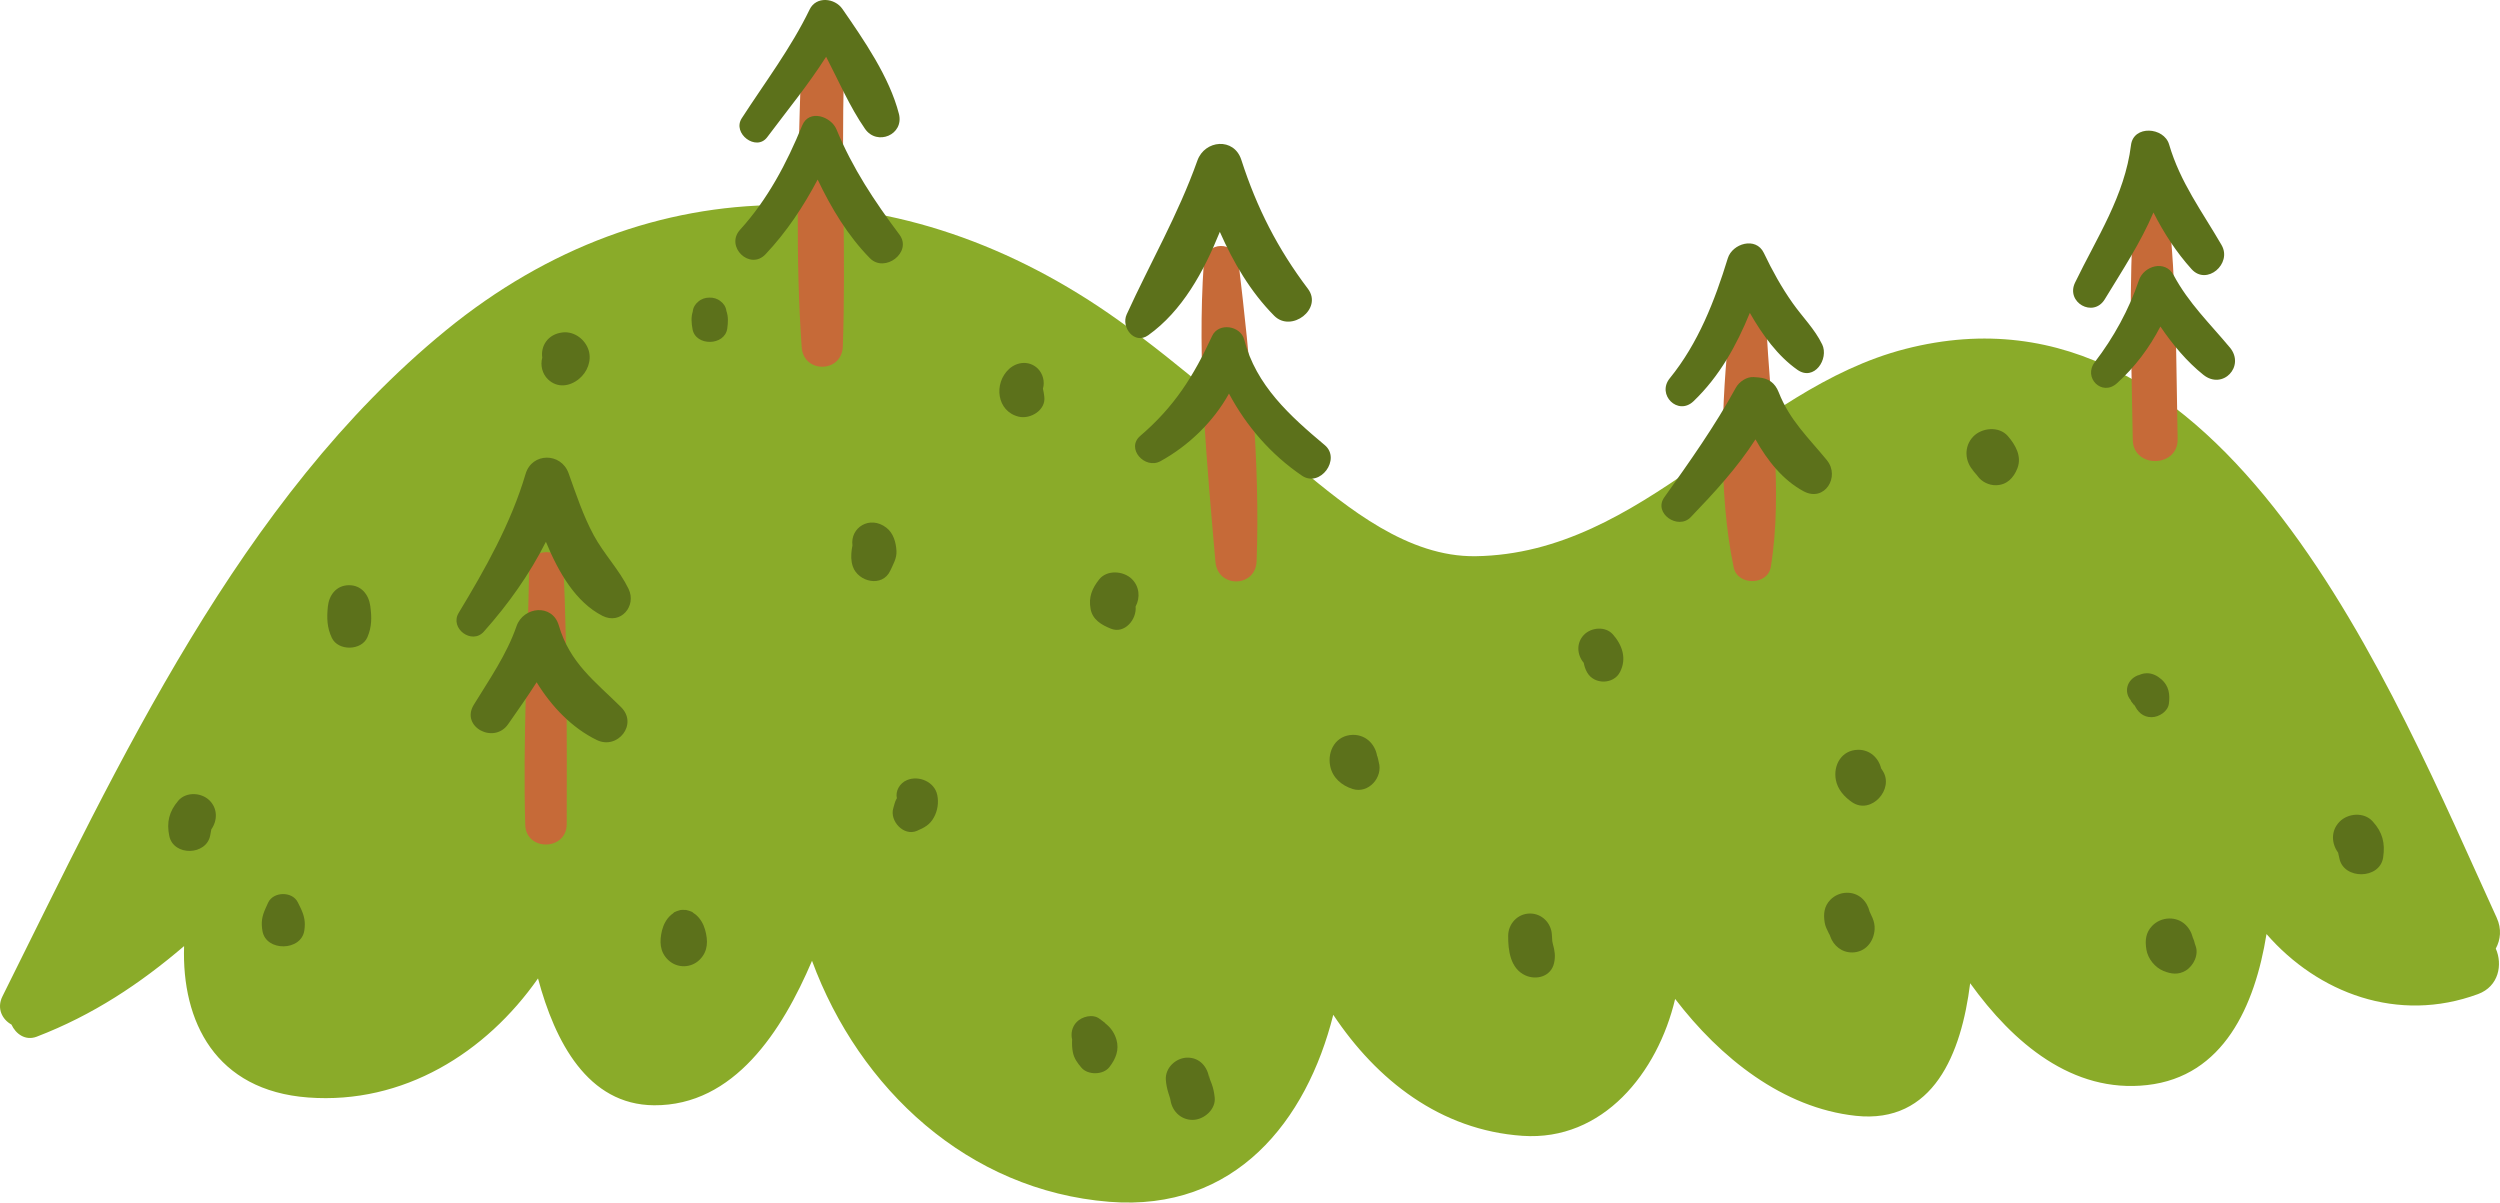 <svg xmlns="http://www.w3.org/2000/svg" width="1080" height="519.51" viewBox="0 0 1080 519.51"><g id="a"/><g id="b"><g id="c"><g id="d"><path d="M1078.57 396.45c-44.4-96.85-117.34-281.27-255.51-245.7-67.41 17.35-113.14 88.48-185.59 89.53-29.22.43-55.14-20.73-76.26-38.3-25.81-21.48-50.48-43.88-77.83-63.46-92.88-66.44-202.2-68.15-290.75 4.19C103.47 215.57 51.27 329.72 1.07 430.4c-2.63 5.26-.06 10.05 3.88 12.21 1.85 4.06 6.04 7.1 10.9 5.24 24.31-9.33 44.7-22.91 63.68-39.14-1.09 32.6 13.55 62.43 53.62 65.41 41.1 3.04 76.78-19.29 99.27-51.44 7.32 27.36 21.46 54.59 50.13 54.8 34.6.22 55.35-32.14 68.24-62.42 20.43 55.37 67.43 99.25 128.41 104.12 54.46 4.34 85.28-34.99 96.77-80.79 18.77 28.2 46.26 49.85 81.76 52.29 34.68 2.37 58.39-27.21 65.93-59.14 19.48 25.49 46.57 47.09 78.01 50.49 33.53 3.63 45.64-26.85 49.44-57.27 18.59 25.83 44.21 47.63 76.46 43.99 33-3.71 46.54-34.13 51.56-65.24 22.2 25.49 56.73 38.72 91.37 25.94 9.04-3.34 10.69-12.83 7.68-19.66 2.05-3.81 2.62-8.48.39-13.34z" fill="#8aab29"/><g><path d="M150.64 252.81c-5.43.09-8.54 4.36-9.02 9.34-.46 4.85-.39 8.88 1.73 13.4 2.72 5.78 12.86 5.6 15.37-.27 1.96-4.59 1.89-8.61 1.25-13.45-.65-4.95-3.9-9.11-9.32-9.02z" fill="#5c711b"/><path d="M128.64 389.77c-2.38-4.82-10.62-4.67-12.83.22-.39.87-.78 1.73-1.17 2.6-1.53 3.41-1.89 5.99-1.25 9.64 1.58 8.97 16.84 8.71 18.09-.32.53-3.73.0-6.18-1.58-9.59-.41-.86-.84-1.7-1.26-2.56z" fill="#5c711b"/><path d="M812.75 332.11c-.04-.07-.06-.07-.09-.12-1.12-4.62-4.92-8.17-10.01-8.08-7.1.12-10.77 6.63-9.56 13.02.76 4.08 3.67 7.35 7 9.62 8.21 5.6 18.44-5.72 13.18-13.65-.18-.26-.34-.53-.51-.79z" fill="#5c711b"/><path d="M807.7 393.9c-1.12-4.68-4.68-8.32-9.94-8.23-2.66.05-5.22 1.15-7.07 3.07-2.74 2.84-3.01 6.16-2.42 9.85.25 1.64 1.06 3.1 1.77 4.59.12.24.26.49.4.73.03.11.09.28.19.52 1.41 4.15 5.07 7.11 9.58 7.03 5.67-.1 9.29-4.64 9.62-9.97.11-1.7-.24-3.33-.88-4.88-.39-.91-.81-1.82-1.24-2.72z" fill="#5c711b"/><path d="M854.26 205.6s.02.02.05.05h-.01s-.01-.02-.04-.05z" fill="#5c711b"/><path d="M595.06 327.71c-.43-5.67-4.68-10.35-10.62-10.25-7.28.13-11.08 6.81-9.82 13.37.99 5.14 4.96 8.52 9.75 10.02 6.85 2.15 13.22-5.12 11.24-11.66-.24-.8-.8-4.53-.55-1.49z" fill="#5c711b"/><path d="M1024.96 354.8c-3.72-4.09-10.69-3.55-14.34.25-3.7 3.84-3.5 9.28-.54 13.32.01.1.03.15.05.3.14.71.34 1.41.48 2.13 1.85 9.31 17.46 9.14 18.9-.33.95-6.26-.25-10.95-4.55-15.66z" fill="#5c711b"/><path d="M852.43 188.61c-4.1 4.25-3.74 10.81.26 14.94-1.51-1.55.15.34 1.17 1.53.12.21.3.37.44.57.11.09.16.15.23.21.01.04-.06-.03-.22-.21 1.77 2.51 4.94 4.02 7.93 3.97 4.74-.08 7.66-3.19 9.27-7.3 2.03-5.2-.85-10.18-4.15-13.97-3.79-4.35-11.2-3.62-14.94.26z" fill="#5c711b"/><path d="M948.16 407.64c-.1-.42-.2-.82-.32-1.24-.2-.51-.37-.92-.52-1.28-1.19-4.75-4.91-8.42-10.26-8.33-2.76.05-5.41 1.21-7.32 3.18-2.84 2.94-3.12 6.39-2.51 10.19.64 3.99 3.66 7.76 7.41 9.3 3.26 1.33 6.42 1.76 9.61-.17 3.39-2.08 5.75-6.92 4.19-10.84-.11-.26-.19-.55-.28-.82z" fill="#5c711b"/><path d="M929.57 309.82c3.14-.05 6.96-2.46 7.39-5.83.53-4.03.02-7.64-3.18-10.48-1.78-1.57-3.95-2.71-6.38-2.67-1.44.03-2.8.41-4.03 1.17 1-.58 1.05-.66.14-.25-4.74 1.93-6.05 7.16-3.05 10.71.1.18.11.35.22.54.45.56.74.93.96 1.21.44.83.55.84.32.03 1.38 3.23 3.82 5.64 7.59 5.57z" fill="#5c711b"/><path d="M448.29 159.19c-3.59-3.46-8.87-3-12.39.22-6.67 6.13-5.42 18.27 4.2 20.6 5.03 1.2 11.85-2.85 11.03-8.72-.18-1.17-.29-2.27-.58-3.37.9-3.02-.03-6.58-2.27-8.73z" fill="#5c711b"/><path d="M387.28 238.08c-.21-3.74-1.28-7.75-4.4-10.14-7.13-5.46-15.67-.01-14.62 7.71-.11.55-.23 1.09-.3 1.68-.33 2.56-.38 4.92.46 7.4 2.28 6.68 12.75 9.18 16.17 1.82 1.23-2.68 2.85-5.36 2.69-8.47z" fill="#5c711b"/><path d="M300.54 395.12s-.04-.03-.06-.06c-.02-.04-.07-.05-.1-.07-.24-.2-.48-.37-.75-.52-.24-.18-.4-.41-.69-.56-.08-.05-.19-.06-.29-.09-.42-.22-.85-.33-1.31-.46-.31-.09-.62-.2-.95-.26-.42-.05-.82-.03-1.24-.03s-.83.0-1.24.07c-.32.07-.63.19-.95.29-.44.14-.88.27-1.28.5-.1.04-.2.05-.3.1-.27.16-.42.4-.66.58-.26.16-.5.34-.73.55-.04.03-.07.04-.11.07-.01.02-.02.05-.03.06-1.96 1.68-3.23 4.15-3.85 6.61-1.15 4.68-1.07 9.32 2.72 12.87 3.87 3.62 9.86 3.52 13.6-.24 3.66-3.68 3.57-8.32 2.26-12.95-.69-2.43-2.06-4.86-4.05-6.47z" fill="#5c711b"/><path d="M522.65 466.12c-.26-.71-.56-2.84-.24.0-.59-5.07-4.05-9.31-9.54-9.22-4.94.09-9.56 4.44-9.23 9.54.13 1.97.52 3.86 1.1 5.73.24.74.48 1.47.71 2.22.09.27.14.67.18.98-.02-.23-.05-.54-.08-1.01.34 5.22 4.35 9.52 9.76 9.43 4.84-.08 10.03-4.56 9.43-9.76-.24-2.05-.57-3.83-1.27-5.74-.28-.72-.55-1.45-.83-2.17z" fill="#5c711b"/><path d="M243.11 143.61c-6.51.67-9.6 5.98-8.85 10.88-.91 3.3-.02 7 2.47 9.39 4.03 3.89 9.48 3.09 13.47-.24 3.48-2.9 5.44-7.69 4.13-12.19-1.42-4.77-6.16-8.38-11.23-7.85z" fill="#5c711b"/><path d="M311.24 130.11c-1.37-1.12-3.08-1.6-4.8-1.54-1.72.0-3.42.54-4.76 1.71-1.32 1.05-2.26 2.54-2.42 4.36-.76 2.36-.58 4.88-.08 7.59 1.35 7.44 13.89 7.22 14.99-.26.39-2.73.48-5.25-.36-7.59-.22-1.82-1.2-3.27-2.57-4.28z" fill="#5c711b"/><path d="M391.82 337c-3.26 1.35-5.07 4.85-4.37 7.9-.07.08-.11.13-.18.23-.72 1.28-.94 2.62-1.36 3.99-1.69 5.5 4.46 12.26 10.17 9.82 3.22-1.39 5.59-2.58 7.36-5.81 1.62-2.95 2.13-6.36 1.47-9.64-1.14-5.73-7.93-8.63-13.09-6.49z" fill="#5c711b"/><path d="M477.3 441.95c.15.07.28.15.41.23-.88-.75-1.84-1.42-2.77-2.11-2.88-2.15-7.52-.93-9.82 1.44-2 2.09-2.61 4.93-1.96 7.6-.12 1.9.0 3.94.32 5.5.56 2.68 1.93 4.55 3.67 6.6 2.79 3.31 9.42 3.23 12.09-.21 2.73-3.5 4.37-7.43 3.05-11.92-.89-3-2.64-5.4-5-7.12z" fill="#5c711b"/><path d="M474.84 250.31c-3.13 3.96-4.61 7.64-3.72 12.69.82 4.74 4.79 6.98 8.8 8.6 5.96 2.38 11.23-4.08 10.66-9.59 2.08-3.86 1.66-8.71-1.69-11.94-3.61-3.48-10.7-4-14.06.25z" fill="#5c711b"/><path d="M76.97 345.96c-3.92 4.6-5.07 9.28-3.83 15.2 1.84 8.81 16.08 8.46 17.68-.31.13-.72.29-1.44.4-2.16.03-.2.03-.23.04-.35 2.75-3.89 2.81-9.11-.83-12.63-3.57-3.43-10.1-3.73-13.47.24z" fill="#5c711b"/><path d="M696.74 274.04c-3.2-3.6-9.33-3.05-12.48.22-3.34 3.46-3.06 8.58-.09 12.08.29 1.46.68 2.77 1.52 4.23 3.02 5.24 11.37 5.17 14.15-.25 3-5.82 1-11.67-3.1-16.29z" fill="#5c711b"/><path d="M670.85 407.85c-.06-.2-.17-.83-.26-1.23-.06-.89-.11-1.8-.17-2.69-.21-5.15-4.35-9.38-9.6-9.29s-9.27 4.46-9.29 9.62c-.05 6.29.93 14.19 7.46 17.12 4.81 2.17 11.05.44 12.35-5.28.69-2.95.32-5.38-.49-8.25z" fill="#5c711b"/></g><path d="M542.85 242.43c-.43 11.5-16.79 11.7-17.78.31-3.66-42.33-7.99-86.69-5.02-129.12.68-9.7 13.85-9.83 14.99-.26 5.02 42.18 9.39 86.61 7.82 129.07zm220.24-101.79c-.46-10.51-14.77-9.6-15.87.28-3.62 32.66-5.01 72 1.75 104.28 1.67 7.9 14.7 7.74 16.01-.28 5.43-32.91-.4-70.94-1.89-104.28zM345.94 33.31c-1.25 38.71-2.33 78.04.39 116.69.8 11.43 17.37 11.14 17.77-.31 1.38-38.85-.7-77.81.49-116.71.36-12.04-18.26-11.65-18.65.33zm590.64 56.37c-1.08-9.34-13.8-9.12-14.55.25-2.66 33.15-1.15 66.84-.68 100.05.18 12.49 19.64 12.15 19.39-.34-.7-33.21-.36-66.93-4.17-99.97zM243.44 245.57c-.43-9.58-14.68-9.31-14.84.26-.66 36.81-2.71 73.65-1.7 110.48.32 11.56 17.91 11.24 17.92-.31.05-36.82.28-73.63-1.38-110.42z" fill="#c66a38"/><path d="M375.8 111.54c-9.55-9.72-16.68-21.59-22.57-33.97-6.15 11.64-13.44 22.65-22.5 32.25-6.77 7.2-17.62-3.33-10.99-10.6 11.86-13.03 20.17-28.77 26.8-45 2.98-7.27 12.51-3.89 14.82 1.67 6.97 16.85 16.33 30.93 27.2 45.46 5.66 7.58-6.31 16.74-12.76 10.19zm12.53-62.36c-4.07-15.9-15.17-31.95-24.42-45.33-3.28-4.73-11.31-5.63-14.15.25-8.06 16.67-19.3 31.49-29.33 47-4.22 6.54 6.28 14.48 11 8.17 8.65-11.55 17.74-22.65 25.46-34.75 5.46 10.53 10.15 21.54 16.78 31.12 5.19 7.52 16.98 2.58 14.66-6.47zm176.7 75.59c-13.11-17.35-22.1-35.01-28.78-55.73-3.15-9.77-15.79-8.62-18.98.33-8.33 23.43-20.31 44.03-30.55 66.47-2.53 5.55 3.37 13.24 9.32 8.98 14.67-10.49 23.91-27.32 30.93-44.66 5.88 13.31 13.27 25.94 23.49 36.25 7.39 7.44 21.09-2.99 14.57-11.64zm7.27 67.52c-15.01-12.59-29.73-25.8-34.79-45.55-1.55-6.1-11.13-7.58-13.89-1.57-7.99 17.36-16.32 30.54-31.03 43.14-6.34 5.42 2.02 14.62 8.74 10.92 11.92-6.55 22.81-16.89 29.59-29.2 7.52 14.09 18.14 26.36 31.53 35.46 7.82 5.31 17.03-7.17 9.84-13.21zm214.84-43.57c-3.12-6.5-8.5-11.81-12.67-17.72-4.85-6.84-8.89-14.18-12.49-21.73-3.42-7.16-13.6-4.08-15.57 2.3-5.67 18.45-12.77 36.72-25.07 51.85-5.75 7.07 3.53 16.35 10.26 9.91 11.24-10.77 18.57-24.07 24.33-38.17 5.47 9.6 12.18 18.74 20.57 24.61 7.21 5.05 13.72-4.69 10.66-11.05zm2.08 50.08c-7.98-9.74-16.09-17.25-20.83-29.36-1.57-4.01-4.4-6.05-8.68-6.38-.71-.05-1.4-.1-2.09-.16-3.07-.22-6.34 2.03-7.76 4.64-9.08 16.61-19.94 31.91-30.9 47.33-4.83 6.8 5.94 14.29 11.46 8.53 10.08-10.51 20.09-21.33 27.95-33.6 5.14 9.21 11.93 17.7 20.85 22.46 8.99 4.78 15.85-6.32 9.99-13.46zm170.52-92.9c-8.44-14.57-17.86-27.02-22.69-43.51-2.21-7.51-15.38-8.46-16.46.29-2.71 21.93-14.76 39.93-24.17 59.42-4.11 8.51 7.87 15.32 12.83 7.2 7.62-12.51 15.51-24.5 21.04-37.51 4.48 8.87 9.93 17.24 16.47 24.48 6.55 7.26 17.61-2.36 12.97-10.37zm3.53 44.19c-8.68-10.42-17.78-19.1-24.27-31.24-3.6-6.75-12.89-4.05-14.99 2.23-4.2 12.51-10.99 24.89-19.05 35.34-5.17 6.69 3.05 14.97 9.52 9.19 7.92-7.12 14.05-15.39 18.81-24.55 5.3 7.82 11.48 15.2 18.56 20.86 8.35 6.69 18.2-3.69 11.43-11.84zM271.54 254.4c-3.99-8.23-10.63-15.01-15.04-23.16-4.58-8.47-7.64-17.78-10.88-26.82-3.21-8.97-15.79-9.05-18.57.32-6.32 21.38-17.44 41.04-28.91 60.04-4.01 6.63 5.7 13.91 10.87 8.09 10.69-11.98 19.75-24.81 26.82-38.82 5.5 13.3 12.88 26.09 24.44 31.99 7.86 4 14.85-4.22 11.26-11.66zm-3.19 51.13c-11.45-11.35-22.16-19.03-26.95-35.35-2.79-9.52-15.3-8.18-18.26.32-4.26 12.3-11.71 22.94-18.46 33.96-5.84 9.51 8.74 17.24 14.86 8.35 4.14-6.04 8.43-11.94 12.28-18.08 6.43 10.52 15.33 19.77 26 24.96 8.97 4.36 17.9-6.83 10.52-14.15z" fill="#5c711b"/></g></g></g></svg>